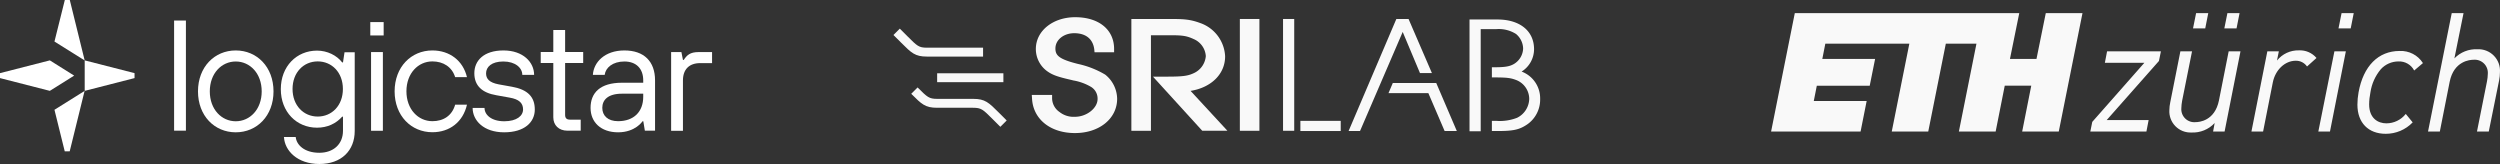 <?xml version="1.0" encoding="UTF-8" standalone="no"?>
<svg
   width="517.902"
   height="33.979"
   viewBox="0 0 517.902 33.979"
   version="1.1"
   id="svg2099"
   sodipodi:docname="institution-logos-white.svg"
   inkscape:version="1.3.2 (091e20e, 2023-11-25)"
   xml:space="preserve"
   xmlns:inkscape="http://www.inkscape.org/namespaces/inkscape"
   xmlns:sodipodi="http://sodipodi.sourceforge.net/DTD/sodipodi-0.dtd"
   xmlns="http://www.w3.org/2000/svg"
   xmlns:svg="http://www.w3.org/2000/svg"
   xmlns:rdf="http://www.w3.org/1999/02/22-rdf-syntax-ns#"
   xmlns:cc="http://creativecommons.org/ns#"
   xmlns:dc="http://purl.org/dc/elements/1.1/"><rect x="0" y="0" width="517.902" height="33.979" fill="#333333" stroke="none"/><defs
     id="defs2103"><clipPath
       id="b"><rect
         width="136"
         height="24"
         id="rect2240"
         x="0"
         y="0" /></clipPath><clipPath
       id="clip0_1053_533"><rect
         width="695.9"
         height="160"
         fill="#ffffff"
         id="rect13"
         x="0"
         y="0" /></clipPath><clipPath
       id="clip0_1053_533-5"><rect
         width="695.9"
         height="160"
         fill="#ffffff"
         id="rect13-9"
         x="0"
         y="0" /></clipPath></defs><sodipodi:namedview
     id="namedview2101"
     pagecolor="#ffffff"
     bordercolor="#666666"
     borderopacity="1.0"
     inkscape:showpageshadow="2"
     inkscape:pageopacity="0.0"
     inkscape:pagecheckerboard="0"
     inkscape:deskcolor="#d1d1d1"
     showgrid="false"
     inkscape:zoom="1.1216007"
     inkscape:cx="206.40144"
     inkscape:cy="-39.229648"
     inkscape:window-width="1728"
     inkscape:window-height="963"
     inkscape:window-x="0"
     inkscape:window-y="38"
     inkscape:window-maximized="1"
     inkscape:current-layer="svg2099" /><title
     id="title2051">Group 8</title><g
     id="eth-copy"
     transform="translate(366.902,2.719)"
     fill="#00000f"
     fill-opacity="0.941"
     style="fill:#ffffff;fill-opacity:0.971;fill-rule:nonzero;stroke:none;stroke-width:1"><path
       d="M 54.976,9.496 H 49.48 L 51.41,0 H 4.911 L 0,24.531 h 18.537 l 1.261,-6.331 H 8.844 L 9.47,15.035 H 20.431 L 21.544,9.496 H 10.608 L 11.233,6.331 H 28.639 L 24.995,24.531 h 7.559 L 36.196,6.331 h 6.346 L 38.9,24.531 h 7.617 l 1.885,-9.496 h 5.494 l -1.883,9.496 h 7.58 L 64.506,0 H 56.905 Z M 87.407,3.165 h 2.529 L 90.562,0 h -2.517 z m 6.485,0 h 2.53 L 97.047,0 h -2.517 z m 23.651,0 h 2.529 L 120.699,0 h -2.518 z m 12.657,4.675 c -4.412,0 -7.509,3.118 -8.5,8.556 -0.156,0.851 -0.236,1.714 -0.238,2.58 0,3.715 2.246,6.024 5.868,6.024 2.095,0.005 4.101,-0.841 5.557,-2.344 l 0.022,-0.024 -1.403,-1.716 -0.025,-0.03 -0.027,0.028 c -0.969,1.212 -2.438,1.918 -3.991,1.92 -1.726,0 -3.571,-1.033 -3.571,-3.927 0.006,-0.839 0.096,-1.676 0.266,-2.497 0.26,-1.763 1.004,-3.42 2.15,-4.786 0.935,-1.028 2.262,-1.615 3.654,-1.616 1.347,-0.061 2.609,0.658 3.242,1.845 l 0.021,0.033 1.786,-1.513 0.025,-0.022 -0.019,-0.027 c -1.045,-1.629 -2.882,-2.576 -4.818,-2.485 z m 16.139,-0.355 c -1.795,-0.089 -3.54,0.602 -4.788,1.893 L 143.447,0 h -2.445 l -4.913,24.531 h 2.445 l 2.039,-10.306 c 0.874,-4.343 4.25,-4.563 4.916,-4.563 0.805,-0.082 1.604,0.198 2.181,0.763 0.577,0.565 0.872,1.358 0.805,2.162 -0.012,0.523 -0.07,1.044 -0.171,1.557 l -2.074,10.386 h 2.442 l 2.146,-10.611 c 0.111,-0.551 0.168,-1.112 0.171,-1.674 0.089,-1.267 -0.368,-2.512 -1.256,-3.421 -0.888,-0.909 -2.123,-1.397 -3.395,-1.341 z m -32.966,17.006 -0.008,0.041 h 2.411 l 3.291,-16.618 h -2.371 z m -44.221,-14.248 -0.007,0.045 h 8.184 l -10.791,12.238 -0.005,0.006 -0.405,2 h 11.621 l 0.458,-2.374 h -8.688 l 10.822,-12.238 0.005,-0.008 0.407,-1.998 H 69.602 Z M 109.357,7.712 c -1.765,-0.046 -3.45,0.733 -4.555,2.107 l 0.374,-1.867 0.006,-0.037 h -2.379 l -3.288,16.577 -0.006,0.041 h 2.414 l 2.011,-10.169 c 0.515,-2.607 2.512,-4.501 4.753,-4.501 0.917,-0.022 1.785,0.413 2.314,1.16 l 0.024,0.03 1.958,-1.76 -0.019,-0.024 C 112.066,8.223 110.736,7.649 109.357,7.712 Z M 94.792,7.914 h 2.445 l -0.006,0.04 -3.286,16.579 h -2.379 l 0.008,-0.041 0.315,-1.725 c -1.231,1.328 -2.987,2.047 -4.798,1.966 -1.254,0.056 -2.472,-0.425 -3.348,-1.323 -0.876,-0.898 -1.325,-2.126 -1.235,-3.375 0.007,-0.505 0.064,-1.009 0.172,-1.503 l 0.028,-0.15 2.079,-10.466 h 2.413 l -0.008,0.04 -2.043,10.207 c -0.097,0.506 -0.152,1.02 -0.164,1.535 -0.063,0.798 0.234,1.582 0.809,2.14 0.575,0.558 1.369,0.831 2.167,0.746 0.654,0 3.956,-0.218 4.818,-4.505 z"
       id="path4"
       style="fill:#ffffff;fill-opacity:0.971" /></g><g
     id="a"
     class="a"
     clip-path="url(#b)"
     transform="translate(185.088,3.564)"
     style="fill:#ffffff;fill-opacity:0.971"><g
       transform="translate(28.656)"
       id="g2255"
       style="fill:#ffffff;fill-opacity:0.971"><path
         class="b"
         d="M 65.511,11.895 A 18.772,18.772 0 0 0 59.879,9.684 c -4,-1 -4.684,-1.789 -4.684,-3.211 0,-1.789 1.737,-3.158 3.895,-3.158 2.421,0 3.895,1.211 4.158,3.368 l 0.053,0.579 h 4.053 V 6.579 C 67.354,2.579 64.196,0 59.301,0 54.669,0 51.143,2.842 51.143,6.579 A 5.67,5.67 0 0 0 53.247,11 c 1.263,1 2.526,1.368 5.263,2 l 0.421,0.105 a 10.812,10.812 0 0 1 3.526,1.263 2.826,2.826 0 0 1 1.474,2.579 c 0,1.895 -2.263,3.684 -4.684,3.684 a 4.7,4.7 0 0 1 -3.211,-1 3.475,3.475 0 0 1 -1.526,-2.842 V 16.105 H 50.3 l 0.053,0.737 c 0.21,4.263 3.789,7.158 8.894,7.158 5.053,0 8.737,-3 8.737,-7.105 a 6.52,6.52 0 0 0 -2.473,-5 z"
         transform="translate(-50.3)"
         id="path2245"
         style="fill:#ffffff;fill-opacity:0.971" /><g
         transform="translate(43.105,0.368)"
         id="g2249"
         style="fill:#ffffff;fill-opacity:0.971"><rect
           class="b"
           width="4.053"
           height="23.158"
           id="rect2247"
           style="fill:#ffffff;fill-opacity:0.971"
           x="0"
           y="0" /></g><g
         transform="translate(20.632,0.368)"
         id="g2253"
         style="fill:#ffffff;fill-opacity:0.971"><path
           class="b"
           d="m 101.763,15.595 c 4.263,-0.684 7.158,-3.474 7.158,-7.158 A 7.681,7.681 0 0 0 103.763,1.542 C 101.5,0.7 100.079,0.7 96.974,0.7 H 89.5 v 23.158 h 4.053 V 4.068 H 97.5 c 2.526,0 3.421,0.105 4.895,0.789 a 4.123,4.123 0 0 1 2.526,3.526 4.261,4.261 0 0 1 -2.579,3.579 c -1.263,0.579 -2.421,0.684 -5.737,0.684 h -2.631 l 10.211,11.211 h 5.211 z"
           transform="translate(-89.5,-0.7)"
           id="path2251"
           style="fill:#ffffff;fill-opacity:0.971" /></g></g><g
       transform="translate(0,2.368)"
       id="g2259"
       style="fill:#ffffff;fill-opacity:0.971"><path
         class="b"
         d="M 18.565,10.289 H 6.947 C 4.473,10.289 3.736,9.552 1.579,7.394 L 0,5.816 1.316,4.5 2.895,6.079 c 2.052,2.053 2.368,2.368 4.052,2.368 h 11.618 z"
         transform="translate(0,-4.5)"
         id="path2257"
         style="fill:#ffffff;fill-opacity:0.971" /></g><g
       transform="translate(9.053,11.617)"
       id="g2263"
       style="fill:#ffffff;fill-opacity:0.971"><rect
         class="b"
         width="13.722"
         height="1.842"
         id="rect2261"
         style="fill:#ffffff;fill-opacity:0.971"
         x="0"
         y="0" /></g><g
       transform="translate(3.684,14.55)"
       id="g2267"
       style="fill:#ffffff;fill-opacity:0.971"><path
         class="b"
         d="M 25.459,31.658 23.88,30.079 C 21.827,28.026 21.512,27.711 19.775,27.711 H 12.368 C 9.894,27.711 9.157,26.974 7,24.816 L 8.316,23.5 c 2.053,2.053 2.368,2.368 4.105,2.368 h 7.407 c 2.474,0 3.211,0.737 5.368,2.895 l 1.579,1.579 z"
         transform="translate(-7,-23.5)"
         id="path2265"
         style="fill:#ffffff;fill-opacity:0.971" /></g><g
       transform="translate(119.34,0.474)"
       id="g2271"
       style="fill:#ffffff;fill-opacity:0.971"><path
         class="b"
         d="m 224.968,2.9 h 3.105 a 6.714,6.714 0 0 1 4.158,1 4.041,4.041 0 0 1 1.474,3 3.878,3.878 0 0 1 -1.895,3.211 c -0.895,0.526 -1.895,0.684 -4,0.684 h -0.579 V 12.9 h 0.526 c 2.526,0 3.368,0.105 4.474,0.526 a 4.219,4.219 0 0 1 2.737,3.947 4.492,4.492 0 0 1 -2.526,3.895 9.9,9.9 0 0 1 -4.316,0.632 h -0.895 v 2.105 h 1.158 c 3.263,0 4.526,-0.263 6.158,-1.368 a 6.249,6.249 0 0 0 2.684,-5.263 5.922,5.922 0 0 0 -3.842,-5.684 5.474,5.474 0 0 0 2.579,-4.632 c 0,-3.789 -2.947,-6.158 -7.579,-6.158 H 222.6 v 23.158 h 2.316 V 2.9 Z"
         transform="translate(-222.6,-0.9)"
         id="path2269"
         style="fill:#ffffff;fill-opacity:0.971" /></g><g
       transform="translate(80.708,0.368)"
       id="g2279"
       style="fill:#ffffff;fill-opacity:0.971"><g
         transform="translate(3.593,21.105)"
         id="g2275"
         style="fill:#ffffff;fill-opacity:0.971"><rect
           class="b"
           width="8.354"
           height="2.105"
           id="rect2273"
           style="fill:#ffffff;fill-opacity:0.971"
           x="0"
           y="0" /></g><rect
         class="b"
         width="2.316"
         height="23.158"
         id="rect2277"
         style="fill:#ffffff;fill-opacity:0.971"
         x="0"
         y="0" /></g><g
       transform="translate(94.287,0.368)"
       id="g2287"
       style="fill:#ffffff;fill-opacity:0.971"><path
         class="b"
         d="m 189.79,11.911 h 2.474 L 187.421,0.7 h -2.526 L 175,23.911 h 2.368 L 186.21,3.385 Z"
         transform="translate(-175,-0.7)"
         id="path2281"
         style="fill:#ffffff;fill-opacity:0.971" /><g
         transform="translate(8.263,13.263)"
         id="g2285"
         style="fill:#ffffff;fill-opacity:0.971"><path
           class="b"
           d="m 191.595,25.9 -0.895,2.105 h 8.263 l 3.368,7.842 h 2.526 L 200.595,25.9 Z"
           transform="translate(-190.7,-25.9)"
           id="path2283"
           style="fill:#ffffff;fill-opacity:0.971" /></g></g></g><g
     clip-path="url(#clip0_1053_533-5)"
     id="g13-5"
     transform="scale(0.212)"
     style="fill:#ffffff"><path
       d="m 170.125,20.086 h 11.548 V 127.701 h -11.548 z"
       fill="#1f2937"
       id="path1-4"
       style="fill:#ffffff" /><path
       d="m 193.465,89.293 c 0,-23.849 16.15,-40 36.904,-40 20.753,0 36.903,16.151 36.903,40 0,23.849 -16.15,40 -36.903,40 -20.754,0 -36.904,-16.151 -36.904,-40 z m 62.259,0 c 0,-17.657 -11.548,-29.205 -25.355,-29.205 -13.808,0 -25.356,11.548 -25.356,29.205 0,17.657 11.548,29.205 25.356,29.205 13.807,0 25.355,-11.548 25.355,-29.205 z"
       fill="#1f2937"
       id="path2-9"
       style="fill:#ffffff" /><path
       d="m 277.413,133.892 h 11.548 c 0.753,7.699 8.452,15.398 23.096,15.398 13.808,0 23.097,-8.452 23.097,-21.507 V 113.976 H 334.4 c -6.192,6.945 -14.644,10.795 -24.602,10.795 -20,0 -35.398,-15.398 -35.398,-37.657 0,-22.259 15.398,-37.657 35.398,-37.657 9.958,0 19.247,4.603 24.602,11.548 h 0.754 l 1.506,-9.958 h 9.958 v 76.904 c 0,19.247 -13.054,32.301 -34.561,32.301 -21.506,0 -33.807,-13.054 -34.56,-26.109 z M 335.07,86.947 c 0,-16.151 -10.795,-26.946 -24.603,-26.946 -13.807,0 -24.602,10.795 -24.602,26.946 0,16.15 10.795,26.945 24.602,26.945 13.808,0 24.603,-10.795 24.603,-26.945 z"
       fill="#1f2937"
       id="path3-1"
       style="fill:#ffffff" /><path
       d="m 361.842,21.59 h 13.054 v 13.054 h -13.054 z m 0.753,29.289 h 11.548 v 76.903 h -11.548 z"
       fill="#1f2937"
       id="path4-7"
       style="fill:#ffffff" /><path
       d="m 385.607,89.293 c 0,-23.849 16.151,-40 36.904,-40 16.904,0 29.958,9.958 33.808,26.109 h -11.548 c -3.097,-9.958 -11.549,-15.398 -22.26,-15.398 -13.807,0 -25.355,11.548 -25.355,29.205 0,17.657 11.548,29.205 25.355,29.205 10.795,0 19.247,-5.355 22.26,-16.15 h 11.548 c -3.85,16.903 -16.904,26.945 -33.808,26.945 -20.753,0 -36.904,-16.15 -36.904,-40 z"
       fill="#1f2937"
       id="path5-5"
       style="fill:#ffffff" /><path
       d="m 461.92,105.444 h 11.548 c 0,6.945 6.945,13.054 19.247,13.054 12.301,0 18.41,-5.356 18.41,-11.548 0,-6.193 -3.85,-9.958 -13.055,-11.548 L 485.016,93.059 C 471.208,90.716 463.51,83.854 463.51,71.552 c 0,-12.301 9.205,-22.259 28.451,-22.259 19.247,0 29.959,11.548 29.959,23.849 h -11.548 c 0,-6.946 -6.946,-13.054 -18.494,-13.054 -11.548,0 -16.904,5.356 -16.904,11.548 0,5.356 3.096,9.038 12.301,10.795 l 13.055,2.343 c 15.397,2.761 22.259,9.958 22.259,22.26 0,12.301 -9.958,22.259 -29.958,22.259 -20,0 -30.795,-11.548 -30.795,-23.849 z"
       fill="#1f2937"
       id="path6-5"
       style="fill:#ffffff" /><path
       d="M 540.674,114.644 V 61.589 H 528.373 V 50.794 h 12.301 V 29.288 h 11.548 v 21.506 h 17.657 v 10.795 h -17.657 v 50.712 c 0,3.096 1.507,4.602 4.603,4.602 h 10.628 v 10.795 h -12.971 c -8.452,0 -13.808,-5.356 -13.808,-13.054 z"
       fill="#1f2937"
       id="path7-4"
       style="fill:#ffffff" /><path
       d="m 577.078,105.444 c 0,-14.645 9.205,-24.603 30.711,-24.603 h 20.754 V 78.498 c 0,-11.548 -6.946,-18.41 -18.41,-18.41 -11.465,0 -18.411,6.109 -19.247,13.054 h -11.548 c 0.753,-12.301 11.548,-23.849 30.795,-23.849 19.246,0 29.958,10.795 29.958,29.205 v 49.205 h -9.958 l -1.507,-9.205 h -0.753 c 0,0 -6.945,10.795 -23.849,10.795 -16.904,0 -26.946,-9.958 -26.946,-23.849 z m 51.465,-10.795 v -3.096 h -20.754 c -13.807,0 -19.246,6.192 -19.246,13.808 0,7.615 5.355,13.054 15.397,13.054 15.398,0 24.603,-9.205 24.603,-23.849 z"
       fill="#1f2937"
       id="path8-1"
       style="fill:#ffffff" /><path
       d="m 655.892,50.879 h 9.958 l 1.507,7.699 h 0.753 c 3.096,-4.603 6.109,-7.699 14.644,-7.699 h 13.055 v 10.795 H 684.26 c -10.795,0 -16.903,6.109 -16.903,16.904 V 127.783 H 655.809 V 50.879 Z"
       fill="#1f2937"
       id="path9-8"
       style="fill:#ffffff" /><path
       d="M 82.757,59.078 53.217,40.585 63.342,-9.76562e-4 h 4.854 z"
       fill="#1f2937"
       id="path10-8"
       style="fill:#ffffff" /><path
       d="m 82.757,88.789 -29.54,18.494 10.042,40.586 h 4.854 L 82.673,88.789 Z"
       fill="#1f2937"
       id="path11-3"
       style="fill:#ffffff" /><path
       d="M 0,76.315 48.703,88.784 72.469,73.889 48.703,58.993 0,71.462 Z"
       fill="#1f2937"
       id="path12-5"
       style="fill:#ffffff" /><path
       d="M 131.469,71.462 82.766,58.993 V 88.784 L 131.469,76.315 Z"
       fill="#1f2937"
       id="path13-2"
       style="fill:#ffffff" /></g><path
     style="opacity:0.16;fill:#ffffff;stroke:#ffffff;stroke-width:0"
     d=""
     id="path11" /></svg>

